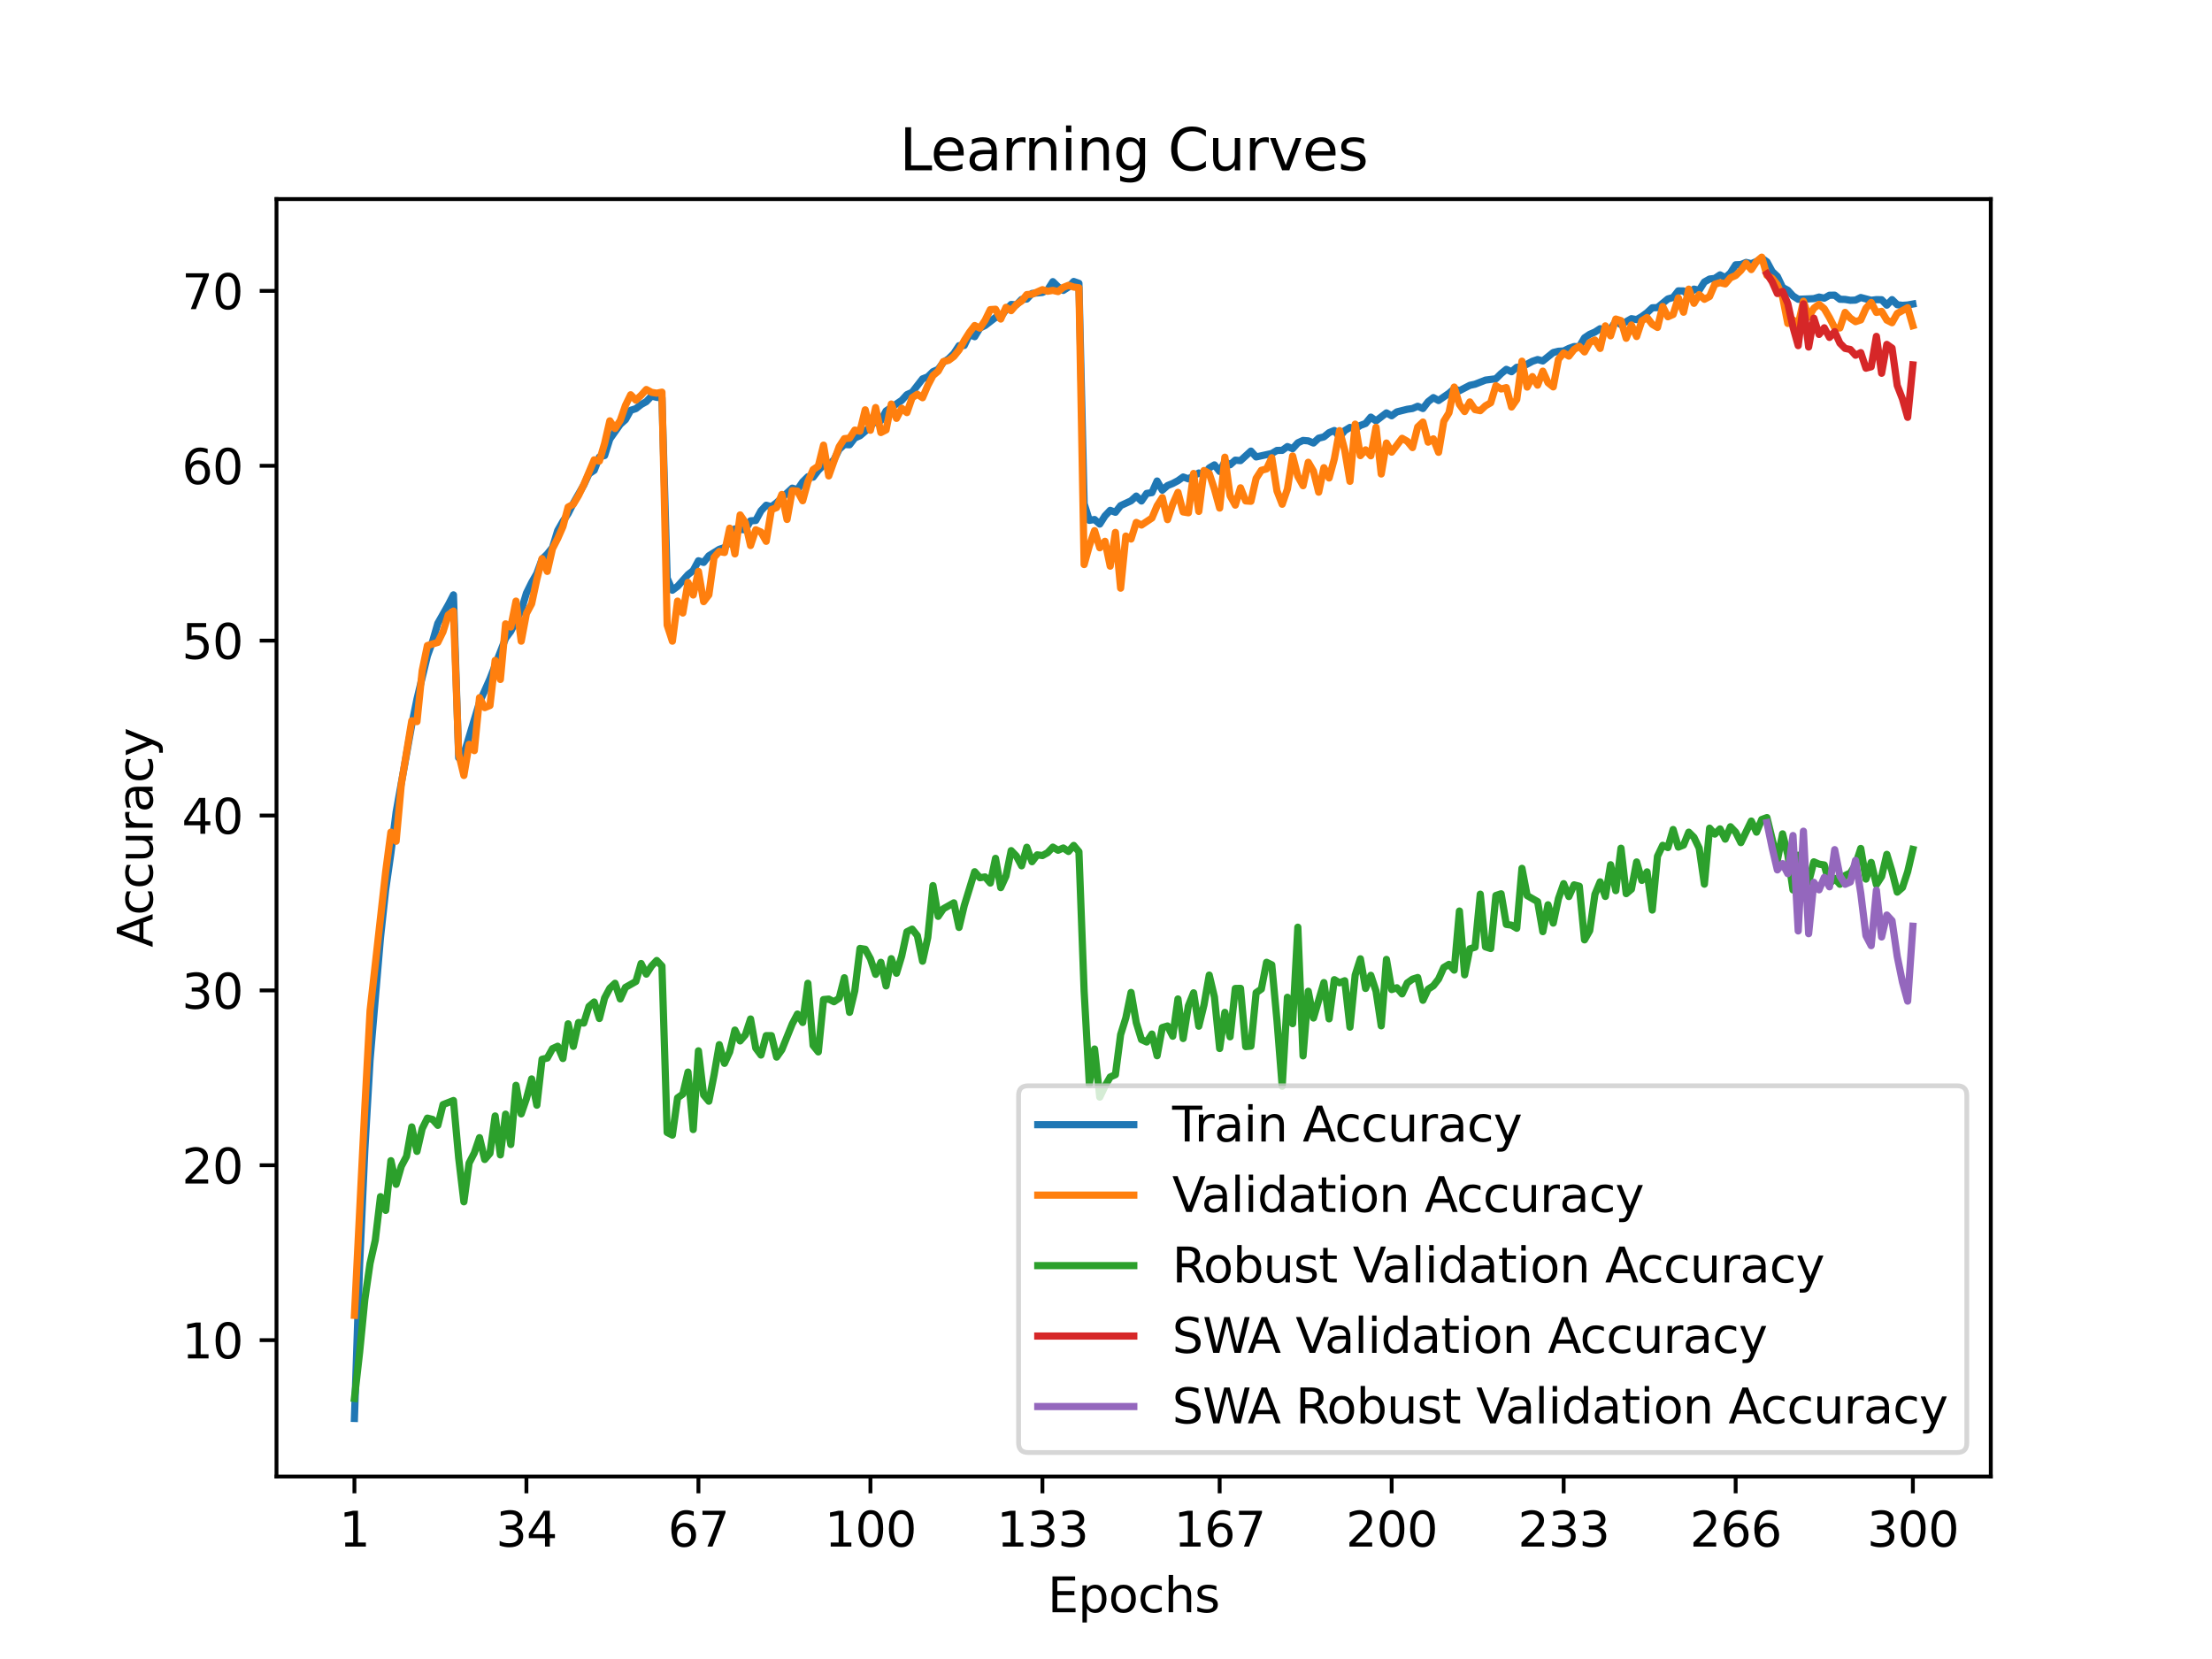 <?xml version="1.0" encoding="utf-8" standalone="no"?>
<!DOCTYPE svg PUBLIC "-//W3C//DTD SVG 1.1//EN"
  "http://www.w3.org/Graphics/SVG/1.1/DTD/svg11.dtd">
<svg xmlns:xlink="http://www.w3.org/1999/xlink" width="460.8pt" height="345.6pt" viewBox="0 0 460.8 345.6" xmlns="http://www.w3.org/2000/svg" version="1.1">
 <defs>
  <style type="text/css">*{stroke-linejoin: round; stroke-linecap: butt}</style>
 </defs>
 <g id="figure_1">
  <g id="patch_1">
   <path d="M 0 345.6 
L 460.8 345.6 
L 460.8 0 
L 0 0 
z
" style="fill: #ffffff"/>
  </g>
  <g id="axes_1">
   <g id="patch_2">
    <path d="M 57.6 307.584 
L 414.72 307.584 
L 414.72 41.472 
L 57.6 41.472 
z
" style="fill: #ffffff"/>
   </g>
   <g id="matplotlib.axis_1">
    <g id="xtick_1">
     <g id="line2d_1">
      <defs>
       <path id="md44149793a" d="M 0 0 
L 0 3.5 
" style="stroke: #000000; stroke-width: 0.8"/>
      </defs>
      <g>
       <use xlink:href="#md44149793a" x="73.833" y="307.584" style="stroke: #000000; stroke-width: 0.8"/>
      </g>
     </g>
     <g id="text_1">
      <!-- 1 -->
      <g transform="translate(70.651 322.182) scale(0.1 -0.1)">
       <defs>
        <path id="DejaVuSans-31" d="M 794 531 
L 1825 531 
L 1825 4091 
L 703 3866 
L 703 4441 
L 1819 4666 
L 2450 4666 
L 2450 531 
L 3481 531 
L 3481 0 
L 794 0 
L 794 531 
z
" transform="scale(0.016)"/>
       </defs>
       <use xlink:href="#DejaVuSans-31"/>
      </g>
     </g>
    </g>
    <g id="xtick_2">
     <g id="line2d_2">
      <g>
       <use xlink:href="#md44149793a" x="109.664" y="307.584" style="stroke: #000000; stroke-width: 0.8"/>
      </g>
     </g>
     <g id="text_2">
      <!-- 34 -->
      <g transform="translate(103.302 322.182) scale(0.1 -0.1)">
       <defs>
        <path id="DejaVuSans-33" d="M 2597 2516 
Q 3050 2419 3304 2112 
Q 3559 1806 3559 1356 
Q 3559 666 3084 287 
Q 2609 -91 1734 -91 
Q 1441 -91 1130 -33 
Q 819 25 488 141 
L 488 750 
Q 750 597 1062 519 
Q 1375 441 1716 441 
Q 2309 441 2620 675 
Q 2931 909 2931 1356 
Q 2931 1769 2642 2001 
Q 2353 2234 1838 2234 
L 1294 2234 
L 1294 2753 
L 1863 2753 
Q 2328 2753 2575 2939 
Q 2822 3125 2822 3475 
Q 2822 3834 2567 4026 
Q 2313 4219 1838 4219 
Q 1578 4219 1281 4162 
Q 984 4106 628 3988 
L 628 4550 
Q 988 4650 1302 4700 
Q 1616 4750 1894 4750 
Q 2613 4750 3031 4423 
Q 3450 4097 3450 3541 
Q 3450 3153 3228 2886 
Q 3006 2619 2597 2516 
z
" transform="scale(0.016)"/>
        <path id="DejaVuSans-34" d="M 2419 4116 
L 825 1625 
L 2419 1625 
L 2419 4116 
z
M 2253 4666 
L 3047 4666 
L 3047 1625 
L 3713 1625 
L 3713 1100 
L 3047 1100 
L 3047 0 
L 2419 0 
L 2419 1100 
L 313 1100 
L 313 1709 
L 2253 4666 
z
" transform="scale(0.016)"/>
       </defs>
       <use xlink:href="#DejaVuSans-33"/>
       <use xlink:href="#DejaVuSans-34" x="63.623"/>
      </g>
     </g>
    </g>
    <g id="xtick_3">
     <g id="line2d_3">
      <g>
       <use xlink:href="#md44149793a" x="145.496" y="307.584" style="stroke: #000000; stroke-width: 0.8"/>
      </g>
     </g>
     <g id="text_3">
      <!-- 67 -->
      <g transform="translate(139.133 322.182) scale(0.1 -0.1)">
       <defs>
        <path id="DejaVuSans-36" d="M 2113 2584 
Q 1688 2584 1439 2293 
Q 1191 2003 1191 1497 
Q 1191 994 1439 701 
Q 1688 409 2113 409 
Q 2538 409 2786 701 
Q 3034 994 3034 1497 
Q 3034 2003 2786 2293 
Q 2538 2584 2113 2584 
z
M 3366 4563 
L 3366 3988 
Q 3128 4100 2886 4159 
Q 2644 4219 2406 4219 
Q 1781 4219 1451 3797 
Q 1122 3375 1075 2522 
Q 1259 2794 1537 2939 
Q 1816 3084 2150 3084 
Q 2853 3084 3261 2657 
Q 3669 2231 3669 1497 
Q 3669 778 3244 343 
Q 2819 -91 2113 -91 
Q 1303 -91 875 529 
Q 447 1150 447 2328 
Q 447 3434 972 4092 
Q 1497 4750 2381 4750 
Q 2619 4750 2861 4703 
Q 3103 4656 3366 4563 
z
" transform="scale(0.016)"/>
        <path id="DejaVuSans-37" d="M 525 4666 
L 3525 4666 
L 3525 4397 
L 1831 0 
L 1172 0 
L 2766 4134 
L 525 4134 
L 525 4666 
z
" transform="scale(0.016)"/>
       </defs>
       <use xlink:href="#DejaVuSans-36"/>
       <use xlink:href="#DejaVuSans-37" x="63.623"/>
      </g>
     </g>
    </g>
    <g id="xtick_4">
     <g id="line2d_4">
      <g>
       <use xlink:href="#md44149793a" x="181.327" y="307.584" style="stroke: #000000; stroke-width: 0.8"/>
      </g>
     </g>
     <g id="text_4">
      <!-- 100 -->
      <g transform="translate(171.783 322.182) scale(0.1 -0.1)">
       <defs>
        <path id="DejaVuSans-30" d="M 2034 4250 
Q 1547 4250 1301 3770 
Q 1056 3291 1056 2328 
Q 1056 1369 1301 889 
Q 1547 409 2034 409 
Q 2525 409 2770 889 
Q 3016 1369 3016 2328 
Q 3016 3291 2770 3770 
Q 2525 4250 2034 4250 
z
M 2034 4750 
Q 2819 4750 3233 4129 
Q 3647 3509 3647 2328 
Q 3647 1150 3233 529 
Q 2819 -91 2034 -91 
Q 1250 -91 836 529 
Q 422 1150 422 2328 
Q 422 3509 836 4129 
Q 1250 4750 2034 4750 
z
" transform="scale(0.016)"/>
       </defs>
       <use xlink:href="#DejaVuSans-31"/>
       <use xlink:href="#DejaVuSans-30" x="63.623"/>
       <use xlink:href="#DejaVuSans-30" x="127.246"/>
      </g>
     </g>
    </g>
    <g id="xtick_5">
     <g id="line2d_5">
      <g>
       <use xlink:href="#md44149793a" x="217.158" y="307.584" style="stroke: #000000; stroke-width: 0.8"/>
      </g>
     </g>
     <g id="text_5">
      <!-- 133 -->
      <g transform="translate(207.615 322.182) scale(0.1 -0.1)">
       <use xlink:href="#DejaVuSans-31"/>
       <use xlink:href="#DejaVuSans-33" x="63.623"/>
       <use xlink:href="#DejaVuSans-33" x="127.246"/>
      </g>
     </g>
    </g>
    <g id="xtick_6">
     <g id="line2d_6">
      <g>
       <use xlink:href="#md44149793a" x="254.076" y="307.584" style="stroke: #000000; stroke-width: 0.8"/>
      </g>
     </g>
     <g id="text_6">
      <!-- 167 -->
      <g transform="translate(244.532 322.182) scale(0.1 -0.1)">
       <use xlink:href="#DejaVuSans-31"/>
       <use xlink:href="#DejaVuSans-36" x="63.623"/>
       <use xlink:href="#DejaVuSans-37" x="127.246"/>
      </g>
     </g>
    </g>
    <g id="xtick_7">
     <g id="line2d_7">
      <g>
       <use xlink:href="#md44149793a" x="289.907" y="307.584" style="stroke: #000000; stroke-width: 0.8"/>
      </g>
     </g>
     <g id="text_7">
      <!-- 200 -->
      <g transform="translate(280.363 322.182) scale(0.1 -0.1)">
       <defs>
        <path id="DejaVuSans-32" d="M 1228 531 
L 3431 531 
L 3431 0 
L 469 0 
L 469 531 
Q 828 903 1448 1529 
Q 2069 2156 2228 2338 
Q 2531 2678 2651 2914 
Q 2772 3150 2772 3378 
Q 2772 3750 2511 3984 
Q 2250 4219 1831 4219 
Q 1534 4219 1204 4116 
Q 875 4013 500 3803 
L 500 4441 
Q 881 4594 1212 4672 
Q 1544 4750 1819 4750 
Q 2544 4750 2975 4387 
Q 3406 4025 3406 3419 
Q 3406 3131 3298 2873 
Q 3191 2616 2906 2266 
Q 2828 2175 2409 1742 
Q 1991 1309 1228 531 
z
" transform="scale(0.016)"/>
       </defs>
       <use xlink:href="#DejaVuSans-32"/>
       <use xlink:href="#DejaVuSans-30" x="63.623"/>
       <use xlink:href="#DejaVuSans-30" x="127.246"/>
      </g>
     </g>
    </g>
    <g id="xtick_8">
     <g id="line2d_8">
      <g>
       <use xlink:href="#md44149793a" x="325.739" y="307.584" style="stroke: #000000; stroke-width: 0.8"/>
      </g>
     </g>
     <g id="text_8">
      <!-- 233 -->
      <g transform="translate(316.195 322.182) scale(0.1 -0.1)">
       <use xlink:href="#DejaVuSans-32"/>
       <use xlink:href="#DejaVuSans-33" x="63.623"/>
       <use xlink:href="#DejaVuSans-33" x="127.246"/>
      </g>
     </g>
    </g>
    <g id="xtick_9">
     <g id="line2d_9">
      <g>
       <use xlink:href="#md44149793a" x="361.57" y="307.584" style="stroke: #000000; stroke-width: 0.8"/>
      </g>
     </g>
     <g id="text_9">
      <!-- 266 -->
      <g transform="translate(352.026 322.182) scale(0.1 -0.1)">
       <use xlink:href="#DejaVuSans-32"/>
       <use xlink:href="#DejaVuSans-36" x="63.623"/>
       <use xlink:href="#DejaVuSans-36" x="127.246"/>
      </g>
     </g>
    </g>
    <g id="xtick_10">
     <g id="line2d_10">
      <g>
       <use xlink:href="#md44149793a" x="398.487" y="307.584" style="stroke: #000000; stroke-width: 0.8"/>
      </g>
     </g>
     <g id="text_10">
      <!-- 300 -->
      <g transform="translate(388.944 322.182) scale(0.1 -0.1)">
       <use xlink:href="#DejaVuSans-33"/>
       <use xlink:href="#DejaVuSans-30" x="63.623"/>
       <use xlink:href="#DejaVuSans-30" x="127.246"/>
      </g>
     </g>
    </g>
    <g id="text_11">
     <!-- Epochs -->
     <g transform="translate(218.244 335.861) scale(0.1 -0.1)">
      <defs>
       <path id="DejaVuSans-45" d="M 628 4666 
L 3578 4666 
L 3578 4134 
L 1259 4134 
L 1259 2753 
L 3481 2753 
L 3481 2222 
L 1259 2222 
L 1259 531 
L 3634 531 
L 3634 0 
L 628 0 
L 628 4666 
z
" transform="scale(0.016)"/>
       <path id="DejaVuSans-70" d="M 1159 525 
L 1159 -1331 
L 581 -1331 
L 581 3500 
L 1159 3500 
L 1159 2969 
Q 1341 3281 1617 3432 
Q 1894 3584 2278 3584 
Q 2916 3584 3314 3078 
Q 3713 2572 3713 1747 
Q 3713 922 3314 415 
Q 2916 -91 2278 -91 
Q 1894 -91 1617 61 
Q 1341 213 1159 525 
z
M 3116 1747 
Q 3116 2381 2855 2742 
Q 2594 3103 2138 3103 
Q 1681 3103 1420 2742 
Q 1159 2381 1159 1747 
Q 1159 1113 1420 752 
Q 1681 391 2138 391 
Q 2594 391 2855 752 
Q 3116 1113 3116 1747 
z
" transform="scale(0.016)"/>
       <path id="DejaVuSans-6f" d="M 1959 3097 
Q 1497 3097 1228 2736 
Q 959 2375 959 1747 
Q 959 1119 1226 758 
Q 1494 397 1959 397 
Q 2419 397 2687 759 
Q 2956 1122 2956 1747 
Q 2956 2369 2687 2733 
Q 2419 3097 1959 3097 
z
M 1959 3584 
Q 2709 3584 3137 3096 
Q 3566 2609 3566 1747 
Q 3566 888 3137 398 
Q 2709 -91 1959 -91 
Q 1206 -91 779 398 
Q 353 888 353 1747 
Q 353 2609 779 3096 
Q 1206 3584 1959 3584 
z
" transform="scale(0.016)"/>
       <path id="DejaVuSans-63" d="M 3122 3366 
L 3122 2828 
Q 2878 2963 2633 3030 
Q 2388 3097 2138 3097 
Q 1578 3097 1268 2742 
Q 959 2388 959 1747 
Q 959 1106 1268 751 
Q 1578 397 2138 397 
Q 2388 397 2633 464 
Q 2878 531 3122 666 
L 3122 134 
Q 2881 22 2623 -34 
Q 2366 -91 2075 -91 
Q 1284 -91 818 406 
Q 353 903 353 1747 
Q 353 2603 823 3093 
Q 1294 3584 2113 3584 
Q 2378 3584 2631 3529 
Q 2884 3475 3122 3366 
z
" transform="scale(0.016)"/>
       <path id="DejaVuSans-68" d="M 3513 2113 
L 3513 0 
L 2938 0 
L 2938 2094 
Q 2938 2591 2744 2837 
Q 2550 3084 2163 3084 
Q 1697 3084 1428 2787 
Q 1159 2491 1159 1978 
L 1159 0 
L 581 0 
L 581 4863 
L 1159 4863 
L 1159 2956 
Q 1366 3272 1645 3428 
Q 1925 3584 2291 3584 
Q 2894 3584 3203 3211 
Q 3513 2838 3513 2113 
z
" transform="scale(0.016)"/>
       <path id="DejaVuSans-73" d="M 2834 3397 
L 2834 2853 
Q 2591 2978 2328 3040 
Q 2066 3103 1784 3103 
Q 1356 3103 1142 2972 
Q 928 2841 928 2578 
Q 928 2378 1081 2264 
Q 1234 2150 1697 2047 
L 1894 2003 
Q 2506 1872 2764 1633 
Q 3022 1394 3022 966 
Q 3022 478 2636 193 
Q 2250 -91 1575 -91 
Q 1294 -91 989 -36 
Q 684 19 347 128 
L 347 722 
Q 666 556 975 473 
Q 1284 391 1588 391 
Q 1994 391 2212 530 
Q 2431 669 2431 922 
Q 2431 1156 2273 1281 
Q 2116 1406 1581 1522 
L 1381 1569 
Q 847 1681 609 1914 
Q 372 2147 372 2553 
Q 372 3047 722 3315 
Q 1072 3584 1716 3584 
Q 2034 3584 2315 3537 
Q 2597 3491 2834 3397 
z
" transform="scale(0.016)"/>
      </defs>
      <use xlink:href="#DejaVuSans-45"/>
      <use xlink:href="#DejaVuSans-70" x="63.184"/>
      <use xlink:href="#DejaVuSans-6f" x="126.66"/>
      <use xlink:href="#DejaVuSans-63" x="187.842"/>
      <use xlink:href="#DejaVuSans-68" x="242.822"/>
      <use xlink:href="#DejaVuSans-73" x="306.201"/>
     </g>
    </g>
   </g>
   <g id="matplotlib.axis_2">
    <g id="ytick_1">
     <g id="line2d_11">
      <defs>
       <path id="mb3e4a85a14" d="M 0 0 
L -3.5 0 
" style="stroke: #000000; stroke-width: 0.8"/>
      </defs>
      <g>
       <use xlink:href="#mb3e4a85a14" x="57.6" y="279.177" style="stroke: #000000; stroke-width: 0.8"/>
      </g>
     </g>
     <g id="text_12">
      <!-- 10 -->
      <g transform="translate(37.875 282.976) scale(0.1 -0.1)">
       <use xlink:href="#DejaVuSans-31"/>
       <use xlink:href="#DejaVuSans-30" x="63.623"/>
      </g>
     </g>
    </g>
    <g id="ytick_2">
     <g id="line2d_12">
      <g>
       <use xlink:href="#mb3e4a85a14" x="57.6" y="242.747" style="stroke: #000000; stroke-width: 0.8"/>
      </g>
     </g>
     <g id="text_13">
      <!-- 20 -->
      <g transform="translate(37.875 246.547) scale(0.1 -0.1)">
       <use xlink:href="#DejaVuSans-32"/>
       <use xlink:href="#DejaVuSans-30" x="63.623"/>
      </g>
     </g>
    </g>
    <g id="ytick_3">
     <g id="line2d_13">
      <g>
       <use xlink:href="#mb3e4a85a14" x="57.6" y="206.318" style="stroke: #000000; stroke-width: 0.8"/>
      </g>
     </g>
     <g id="text_14">
      <!-- 30 -->
      <g transform="translate(37.875 210.117) scale(0.1 -0.1)">
       <use xlink:href="#DejaVuSans-33"/>
       <use xlink:href="#DejaVuSans-30" x="63.623"/>
      </g>
     </g>
    </g>
    <g id="ytick_4">
     <g id="line2d_14">
      <g>
       <use xlink:href="#mb3e4a85a14" x="57.6" y="169.888" style="stroke: #000000; stroke-width: 0.8"/>
      </g>
     </g>
     <g id="text_15">
      <!-- 40 -->
      <g transform="translate(37.875 173.687) scale(0.1 -0.1)">
       <use xlink:href="#DejaVuSans-34"/>
       <use xlink:href="#DejaVuSans-30" x="63.623"/>
      </g>
     </g>
    </g>
    <g id="ytick_5">
     <g id="line2d_15">
      <g>
       <use xlink:href="#mb3e4a85a14" x="57.6" y="133.458" style="stroke: #000000; stroke-width: 0.8"/>
      </g>
     </g>
     <g id="text_16">
      <!-- 50 -->
      <g transform="translate(37.875 137.258) scale(0.1 -0.1)">
       <defs>
        <path id="DejaVuSans-35" d="M 691 4666 
L 3169 4666 
L 3169 4134 
L 1269 4134 
L 1269 2991 
Q 1406 3038 1543 3061 
Q 1681 3084 1819 3084 
Q 2600 3084 3056 2656 
Q 3513 2228 3513 1497 
Q 3513 744 3044 326 
Q 2575 -91 1722 -91 
Q 1428 -91 1123 -41 
Q 819 9 494 109 
L 494 744 
Q 775 591 1075 516 
Q 1375 441 1709 441 
Q 2250 441 2565 725 
Q 2881 1009 2881 1497 
Q 2881 1984 2565 2268 
Q 2250 2553 1709 2553 
Q 1456 2553 1204 2497 
Q 953 2441 691 2322 
L 691 4666 
z
" transform="scale(0.016)"/>
       </defs>
       <use xlink:href="#DejaVuSans-35"/>
       <use xlink:href="#DejaVuSans-30" x="63.623"/>
      </g>
     </g>
    </g>
    <g id="ytick_6">
     <g id="line2d_16">
      <g>
       <use xlink:href="#mb3e4a85a14" x="57.6" y="97.029" style="stroke: #000000; stroke-width: 0.8"/>
      </g>
     </g>
     <g id="text_17">
      <!-- 60 -->
      <g transform="translate(37.875 100.828) scale(0.1 -0.1)">
       <use xlink:href="#DejaVuSans-36"/>
       <use xlink:href="#DejaVuSans-30" x="63.623"/>
      </g>
     </g>
    </g>
    <g id="ytick_7">
     <g id="line2d_17">
      <g>
       <use xlink:href="#mb3e4a85a14" x="57.6" y="60.599" style="stroke: #000000; stroke-width: 0.8"/>
      </g>
     </g>
     <g id="text_18">
      <!-- 70 -->
      <g transform="translate(37.875 64.398) scale(0.1 -0.1)">
       <use xlink:href="#DejaVuSans-37"/>
       <use xlink:href="#DejaVuSans-30" x="63.623"/>
      </g>
     </g>
    </g>
    <g id="text_19">
     <!-- Accuracy -->
     <g transform="translate(31.795 197.356) rotate(-90) scale(0.1 -0.1)">
      <defs>
       <path id="DejaVuSans-41" d="M 2188 4044 
L 1331 1722 
L 3047 1722 
L 2188 4044 
z
M 1831 4666 
L 2547 4666 
L 4325 0 
L 3669 0 
L 3244 1197 
L 1141 1197 
L 716 0 
L 50 0 
L 1831 4666 
z
" transform="scale(0.016)"/>
       <path id="DejaVuSans-75" d="M 544 1381 
L 544 3500 
L 1119 3500 
L 1119 1403 
Q 1119 906 1312 657 
Q 1506 409 1894 409 
Q 2359 409 2629 706 
Q 2900 1003 2900 1516 
L 2900 3500 
L 3475 3500 
L 3475 0 
L 2900 0 
L 2900 538 
Q 2691 219 2414 64 
Q 2138 -91 1772 -91 
Q 1169 -91 856 284 
Q 544 659 544 1381 
z
M 1991 3584 
L 1991 3584 
z
" transform="scale(0.016)"/>
       <path id="DejaVuSans-72" d="M 2631 2963 
Q 2534 3019 2420 3045 
Q 2306 3072 2169 3072 
Q 1681 3072 1420 2755 
Q 1159 2438 1159 1844 
L 1159 0 
L 581 0 
L 581 3500 
L 1159 3500 
L 1159 2956 
Q 1341 3275 1631 3429 
Q 1922 3584 2338 3584 
Q 2397 3584 2469 3576 
Q 2541 3569 2628 3553 
L 2631 2963 
z
" transform="scale(0.016)"/>
       <path id="DejaVuSans-61" d="M 2194 1759 
Q 1497 1759 1228 1600 
Q 959 1441 959 1056 
Q 959 750 1161 570 
Q 1363 391 1709 391 
Q 2188 391 2477 730 
Q 2766 1069 2766 1631 
L 2766 1759 
L 2194 1759 
z
M 3341 1997 
L 3341 0 
L 2766 0 
L 2766 531 
Q 2569 213 2275 61 
Q 1981 -91 1556 -91 
Q 1019 -91 701 211 
Q 384 513 384 1019 
Q 384 1609 779 1909 
Q 1175 2209 1959 2209 
L 2766 2209 
L 2766 2266 
Q 2766 2663 2505 2880 
Q 2244 3097 1772 3097 
Q 1472 3097 1187 3025 
Q 903 2953 641 2809 
L 641 3341 
Q 956 3463 1253 3523 
Q 1550 3584 1831 3584 
Q 2591 3584 2966 3190 
Q 3341 2797 3341 1997 
z
" transform="scale(0.016)"/>
       <path id="DejaVuSans-79" d="M 2059 -325 
Q 1816 -950 1584 -1140 
Q 1353 -1331 966 -1331 
L 506 -1331 
L 506 -850 
L 844 -850 
Q 1081 -850 1212 -737 
Q 1344 -625 1503 -206 
L 1606 56 
L 191 3500 
L 800 3500 
L 1894 763 
L 2988 3500 
L 3597 3500 
L 2059 -325 
z
" transform="scale(0.016)"/>
      </defs>
      <use xlink:href="#DejaVuSans-41"/>
      <use xlink:href="#DejaVuSans-63" x="66.658"/>
      <use xlink:href="#DejaVuSans-63" x="121.639"/>
      <use xlink:href="#DejaVuSans-75" x="176.619"/>
      <use xlink:href="#DejaVuSans-72" x="239.998"/>
      <use xlink:href="#DejaVuSans-61" x="281.111"/>
      <use xlink:href="#DejaVuSans-63" x="342.391"/>
      <use xlink:href="#DejaVuSans-79" x="397.371"/>
     </g>
    </g>
   </g>
   <g id="line2d_18">
    <path d="M 73.833 295.488 
L 74.919 263.343 
L 76.004 239.5 
L 77.09 220.814 
L 79.262 195.321 
L 80.348 185.28 
L 81.433 177.702 
L 82.519 169.18 
L 85.777 150.992 
L 86.862 145.636 
L 89.034 136.641 
L 90.12 133.609 
L 91.206 129.853 
L 93.377 126.017 
L 94.463 123.925 
L 95.549 157.863 
L 96.635 157.117 
L 99.892 146.314 
L 102.064 141.414 
L 105.321 132.968 
L 106.407 131.504 
L 108.578 127.164 
L 109.664 123.565 
L 110.75 121.364 
L 111.836 119.462 
L 112.922 116.489 
L 114.007 115.422 
L 115.093 114.063 
L 116.179 110.525 
L 117.265 108.62 
L 118.351 106.991 
L 119.436 104.845 
L 121.608 101.041 
L 122.694 98.702 
L 123.78 97.981 
L 124.865 95.197 
L 125.951 94.899 
L 127.037 91.467 
L 129.209 88.384 
L 130.294 87.423 
L 131.38 85.473 
L 132.466 85.127 
L 133.552 84.275 
L 134.638 83.67 
L 135.723 82.511 
L 136.809 82.774 
L 137.895 82.89 
L 138.981 120.442 
L 140.067 122.953 
L 141.152 122.147 
L 143.324 119.71 
L 144.41 118.85 
L 145.496 116.821 
L 146.581 117.16 
L 147.667 115.782 
L 149.839 114.434 
L 150.925 114.077 
L 152.01 112.871 
L 153.096 110.186 
L 155.268 110.372 
L 156.354 108.499 
L 157.439 108.423 
L 158.525 106.415 
L 159.611 105.25 
L 160.697 105.552 
L 161.783 104.729 
L 165.04 101.694 
L 166.126 102.003 
L 167.212 100.389 
L 168.297 99.311 
L 169.383 99.402 
L 170.469 97.977 
L 171.555 96.884 
L 172.641 96.822 
L 173.726 95.795 
L 174.812 93.602 
L 175.898 92.603 
L 176.984 92.651 
L 178.07 91.237 
L 179.155 90.767 
L 181.327 88.909 
L 182.413 87.59 
L 183.499 87.601 
L 184.584 85.612 
L 187.842 83.408 
L 188.928 82.212 
L 190.013 81.724 
L 192.185 78.926 
L 193.271 78.504 
L 194.357 77.429 
L 195.442 76.948 
L 196.528 75.465 
L 197.614 74.744 
L 198.7 73.661 
L 199.786 72.011 
L 200.871 71.964 
L 201.957 69.687 
L 203.043 70.138 
L 204.129 68.342 
L 205.215 67.807 
L 207.386 66.127 
L 208.472 66.051 
L 209.558 64.528 
L 210.644 63.424 
L 211.729 63.507 
L 212.815 62.385 
L 213.901 62.294 
L 214.987 61.128 
L 217.158 60.924 
L 218.244 60.385 
L 219.33 58.676 
L 220.416 59.744 
L 221.502 60.494 
L 222.587 59.802 
L 223.673 58.64 
L 224.759 59.022 
L 225.845 104.929 
L 226.931 108.401 
L 228.016 108.222 
L 229.102 109.173 
L 230.188 107.465 
L 231.274 106.317 
L 232.36 106.718 
L 233.445 105.337 
L 235.617 104.328 
L 236.703 103.344 
L 237.789 104.368 
L 238.875 102.787 
L 239.96 102.626 
L 241.046 100.203 
L 242.132 102.113 
L 243.218 101.151 
L 244.304 100.714 
L 245.389 100.138 
L 246.475 99.369 
L 247.561 99.752 
L 249.733 98.535 
L 250.818 98.957 
L 251.904 97.478 
L 252.99 96.844 
L 254.076 98.207 
L 255.162 96.156 
L 256.247 96.826 
L 257.333 95.861 
L 258.419 95.955 
L 260.591 93.973 
L 261.676 95.19 
L 264.934 94.472 
L 266.02 93.828 
L 267.105 93.82 
L 268.191 93.03 
L 269.277 93.47 
L 270.363 92.25 
L 271.449 91.751 
L 272.534 91.838 
L 273.62 92.29 
L 274.706 91.281 
L 275.792 91.011 
L 276.878 90.126 
L 277.963 89.681 
L 279.049 91.026 
L 280.135 89.707 
L 281.221 89.04 
L 282.307 89.335 
L 283.392 88.625 
L 284.478 88.217 
L 285.564 86.891 
L 286.65 87.681 
L 288.821 86.016 
L 289.907 86.614 
L 290.993 85.801 
L 293.165 85.258 
L 294.25 85.098 
L 295.336 84.632 
L 296.422 85.102 
L 297.508 83.681 
L 298.594 82.832 
L 299.679 83.437 
L 301.851 81.928 
L 302.937 80.988 
L 304.023 81.396 
L 306.194 80.271 
L 307.28 80.037 
L 309.452 79.181 
L 311.623 78.901 
L 312.709 77.826 
L 313.795 76.941 
L 314.881 77.436 
L 315.966 76.518 
L 317.052 76.43 
L 319.224 75.265 
L 320.31 74.9 
L 321.395 75.192 
L 323.567 73.436 
L 324.653 73.173 
L 325.739 73.115 
L 326.824 72.583 
L 327.91 72.193 
L 328.996 72.23 
L 330.082 70.375 
L 331.168 69.643 
L 332.253 69.173 
L 333.339 68.477 
L 334.425 69.071 
L 335.511 68.564 
L 336.597 66.896 
L 337.682 67.643 
L 339.854 66.386 
L 340.94 66.582 
L 342.026 65.938 
L 343.111 65.14 
L 344.197 64.12 
L 345.283 64.076 
L 347.455 62.272 
L 348.54 61.977 
L 349.626 60.593 
L 350.712 60.611 
L 351.798 61.573 
L 352.884 60.228 
L 353.969 60.465 
L 355.055 58.742 
L 356.141 58.126 
L 357.227 57.995 
L 358.313 57.263 
L 359.398 57.842 
L 360.484 56.866 
L 361.57 55.164 
L 362.656 55.117 
L 363.742 54.672 
L 364.827 54.927 
L 365.913 54.472 
L 366.999 53.772 
L 368.085 54.548 
L 369.171 56.552 
L 370.256 57.583 
L 371.342 59.875 
L 372.428 60.465 
L 373.514 61.649 
L 374.6 62.345 
L 376.771 62.261 
L 377.857 62.207 
L 378.943 61.882 
L 380.029 62.116 
L 381.114 61.5 
L 382.2 61.493 
L 383.286 62.342 
L 384.372 62.374 
L 385.458 62.557 
L 386.543 62.516 
L 387.629 61.981 
L 389.801 62.553 
L 390.887 62.418 
L 391.972 62.44 
L 393.058 63.566 
L 394.144 62.418 
L 395.23 63.475 
L 396.316 63.609 
L 397.401 63.533 
L 398.487 63.336 
L 398.487 63.336 
" clip-path="url(#pc7108df904)" style="fill: none; stroke: #1f77b4; stroke-width: 1.5; stroke-linecap: square"/>
   </g>
   <g id="line2d_19">
    <path d="M 73.833 274.004 
L 76.004 230.726 
L 77.09 210.58 
L 80.348 181.545 
L 81.433 173.349 
L 82.519 175.243 
L 83.605 163.331 
L 85.777 150.143 
L 86.862 150.325 
L 87.948 139.724 
L 89.034 134.478 
L 91.206 133.823 
L 92.291 131.6 
L 93.377 128.103 
L 94.463 127.302 
L 95.549 157.028 
L 96.635 161.546 
L 97.72 155.061 
L 98.806 156.373 
L 99.892 145.334 
L 100.978 147.411 
L 102.064 146.974 
L 103.149 137.575 
L 104.235 141.546 
L 105.321 129.961 
L 106.407 130.617 
L 107.493 125.225 
L 108.578 133.568 
L 109.664 127.812 
L 110.75 125.772 
L 111.836 120.671 
L 112.922 116.373 
L 114.007 119.032 
L 115.093 114.296 
L 116.179 112.183 
L 117.265 109.706 
L 118.351 105.626 
L 119.436 105.043 
L 120.522 103.222 
L 121.608 100.963 
L 123.78 95.79 
L 124.865 96.045 
L 125.951 92.366 
L 127.037 87.666 
L 128.123 89.269 
L 129.209 87.593 
L 130.294 84.46 
L 131.38 82.238 
L 132.466 83.367 
L 133.552 82.347 
L 134.638 81.145 
L 135.723 81.728 
L 136.809 81.91 
L 137.895 81.692 
L 138.981 130.216 
L 140.067 133.568 
L 141.152 125.225 
L 142.238 127.702 
L 143.324 121.327 
L 144.41 123.95 
L 145.496 119.032 
L 146.581 125.334 
L 147.667 123.914 
L 148.753 116.118 
L 149.839 114.879 
L 150.925 115.098 
L 152.01 110.034 
L 153.096 115.389 
L 154.182 107.265 
L 155.268 108.868 
L 156.354 113.641 
L 157.439 110.362 
L 158.525 110.835 
L 159.611 112.766 
L 160.697 106.172 
L 161.783 105.735 
L 162.868 103.003 
L 163.954 108.213 
L 165.04 102.202 
L 166.126 102.311 
L 167.212 104.315 
L 168.297 100.344 
L 169.383 97.83 
L 170.469 97.101 
L 171.555 92.73 
L 172.641 99.142 
L 174.812 93.058 
L 175.898 91.382 
L 176.984 91.273 
L 178.07 89.597 
L 179.155 89.816 
L 180.241 85.371 
L 181.327 89.633 
L 182.413 84.898 
L 183.499 90.107 
L 184.584 89.561 
L 185.67 84.169 
L 186.756 87.156 
L 187.842 85.043 
L 188.928 85.954 
L 190.013 82.857 
L 191.099 82.129 
L 192.185 82.857 
L 193.271 80.307 
L 194.357 78.231 
L 195.442 77.32 
L 196.528 75.317 
L 197.614 75.062 
L 198.7 74.26 
L 199.786 72.912 
L 200.871 70.945 
L 201.957 69.233 
L 203.043 67.812 
L 204.129 68.358 
L 205.215 66.719 
L 206.3 64.497 
L 207.386 64.424 
L 208.472 66.464 
L 209.558 64.023 
L 210.644 64.715 
L 211.729 63.44 
L 212.815 62.712 
L 213.901 61.364 
L 214.987 61.291 
L 217.158 60.344 
L 218.244 60.672 
L 219.33 60.49 
L 220.416 60.745 
L 221.502 59.87 
L 222.587 59.433 
L 223.673 59.797 
L 224.759 59.943 
L 225.845 117.611 
L 226.931 113.713 
L 228.016 110.544 
L 229.102 114.114 
L 230.188 112.766 
L 231.274 117.939 
L 232.36 110.908 
L 233.445 122.529 
L 234.531 111.673 
L 235.617 112.293 
L 236.703 108.832 
L 237.789 109.378 
L 239.96 107.921 
L 241.046 105.371 
L 242.132 103.659 
L 243.218 108.249 
L 244.304 105.007 
L 245.389 102.566 
L 246.475 106.646 
L 247.561 106.828 
L 248.647 98.632 
L 249.733 106.537 
L 250.818 98.012 
L 251.904 98.632 
L 252.99 101.91 
L 254.076 105.845 
L 255.162 95.244 
L 256.247 103.258 
L 257.333 105.225 
L 258.419 101.619 
L 259.505 104.351 
L 260.591 104.424 
L 261.676 99.652 
L 262.762 97.976 
L 263.848 97.684 
L 264.934 95.353 
L 266.02 102.274 
L 267.105 105.043 
L 268.191 101.874 
L 269.277 94.989 
L 270.363 99.214 
L 271.449 101.182 
L 272.534 96.3 
L 273.62 98.158 
L 274.706 102.529 
L 275.792 97.429 
L 276.878 99.579 
L 277.963 95.608 
L 279.049 89.706 
L 280.135 93.786 
L 281.221 100.271 
L 282.307 88.358 
L 283.392 94.916 
L 284.478 93.714 
L 285.564 94.952 
L 286.65 89.014 
L 287.736 98.741 
L 288.821 92.293 
L 289.907 94.187 
L 292.079 91.309 
L 293.165 91.928 
L 294.25 93.24 
L 295.336 88.941 
L 296.422 87.921 
L 297.508 92.111 
L 298.594 91.418 
L 299.679 94.224 
L 300.765 87.775 
L 301.851 85.99 
L 302.937 80.635 
L 304.023 84.242 
L 305.108 85.735 
L 306.194 83.732 
L 307.28 85.335 
L 308.366 85.553 
L 309.452 84.533 
L 310.537 83.914 
L 311.623 80.344 
L 312.709 81.036 
L 313.795 80.745 
L 314.881 84.788 
L 315.966 83.222 
L 317.052 75.244 
L 318.138 80.635 
L 319.224 78.449 
L 320.31 80.235 
L 321.395 77.32 
L 322.481 79.725 
L 323.567 80.599 
L 324.653 74.843 
L 325.739 73.531 
L 326.824 74.187 
L 327.91 72.803 
L 328.996 72.147 
L 330.082 73.313 
L 331.168 71.346 
L 332.253 70.836 
L 333.339 72.584 
L 334.425 67.885 
L 335.511 69.961 
L 336.597 66.464 
L 337.682 66.792 
L 338.768 70.471 
L 339.854 67.703 
L 340.94 70.107 
L 342.026 66.828 
L 343.111 66.136 
L 344.197 67.557 
L 345.283 68.213 
L 346.369 63.841 
L 347.455 65.991 
L 348.54 65.517 
L 349.626 62.056 
L 350.712 65.043 
L 351.798 60.235 
L 352.884 63.185 
L 353.969 61.364 
L 355.055 62.348 
L 356.141 61.765 
L 357.227 59.215 
L 358.313 58.887 
L 359.398 59.142 
L 360.484 57.867 
L 361.57 57.393 
L 362.656 56.337 
L 363.742 54.843 
L 364.827 56.155 
L 365.913 54.515 
L 366.999 53.568 
L 368.085 57.357 
L 369.171 57.976 
L 370.256 59.324 
L 371.342 61.838 
L 372.428 67.375 
L 373.514 66.646 
L 374.6 67.666 
L 375.685 62.748 
L 376.771 66.063 
L 377.857 64.205 
L 378.943 63.404 
L 380.029 64.315 
L 381.114 66.173 
L 382.2 68.286 
L 383.286 68.322 
L 384.372 65.08 
L 385.458 66.282 
L 386.543 67.011 
L 387.629 66.646 
L 388.715 64.205 
L 389.801 63.003 
L 390.887 65.08 
L 391.972 64.861 
L 393.058 66.683 
L 394.144 67.229 
L 395.23 65.298 
L 397.401 64.096 
L 398.487 67.848 
L 398.487 67.848 
" clip-path="url(#pc7108df904)" style="fill: none; stroke: #ff7f0e; stroke-width: 1.5; stroke-linecap: square"/>
   </g>
   <g id="line2d_20">
    <path d="M 73.833 291.312 
L 74.919 281.689 
L 76.004 270.685 
L 77.09 263.173 
L 78.176 258.374 
L 79.262 249.28 
L 80.348 252.144 
L 81.433 241.793 
L 82.519 246.717 
L 83.605 242.948 
L 84.691 240.888 
L 85.777 234.758 
L 86.862 239.858 
L 87.948 235.135 
L 89.034 232.924 
L 90.12 233.2 
L 91.206 234.431 
L 92.291 230.11 
L 94.463 229.256 
L 95.549 241.215 
L 96.635 250.36 
L 97.72 242.295 
L 98.806 240.185 
L 99.892 236.994 
L 100.978 241.541 
L 102.064 240.26 
L 103.149 232.472 
L 104.235 240.587 
L 105.321 232.095 
L 106.407 238.426 
L 107.493 226.09 
L 108.578 232.045 
L 109.664 228.879 
L 110.75 224.759 
L 111.836 230.236 
L 112.922 220.663 
L 114.007 220.412 
L 115.093 218.452 
L 116.179 217.95 
L 117.265 220.513 
L 118.351 213.277 
L 119.436 217.975 
L 120.522 213.001 
L 121.608 213.126 
L 122.694 209.659 
L 123.78 208.73 
L 124.865 212.172 
L 125.951 207.9 
L 127.037 205.865 
L 128.123 204.835 
L 129.209 208.101 
L 130.294 205.69 
L 132.466 204.458 
L 133.552 200.715 
L 134.638 202.926 
L 135.723 201.243 
L 136.809 200.087 
L 137.895 201.243 
L 138.981 235.914 
L 140.067 236.466 
L 141.152 228.703 
L 142.238 227.924 
L 143.324 223.327 
L 144.41 235.311 
L 145.496 218.905 
L 146.581 228.1 
L 147.667 229.407 
L 148.753 223.93 
L 149.839 217.623 
L 150.925 221.518 
L 152.01 219.131 
L 153.096 214.583 
L 154.182 216.845 
L 155.268 215.588 
L 156.354 212.272 
L 157.439 218.327 
L 158.525 219.784 
L 159.611 215.739 
L 160.697 215.739 
L 161.783 220.211 
L 162.868 218.679 
L 165.04 213.302 
L 166.126 211.242 
L 167.212 213.001 
L 168.297 204.835 
L 169.383 217.774 
L 170.469 219.131 
L 171.555 208.227 
L 172.641 208.127 
L 173.726 208.679 
L 174.812 207.951 
L 175.898 203.68 
L 176.984 210.89 
L 178.07 206.393 
L 179.155 197.575 
L 180.241 197.75 
L 181.327 199.735 
L 182.413 202.976 
L 183.499 200.464 
L 184.584 205.388 
L 185.67 199.71 
L 186.756 202.75 
L 187.842 199.157 
L 188.928 194.107 
L 190.013 193.555 
L 191.099 194.911 
L 192.185 200.238 
L 193.271 195.313 
L 194.357 184.485 
L 195.442 190.892 
L 196.528 189.309 
L 198.7 188.078 
L 199.786 193.203 
L 200.871 188.656 
L 203.043 181.596 
L 204.129 182.852 
L 205.215 182.676 
L 206.3 183.957 
L 207.386 178.807 
L 208.472 184.912 
L 209.558 182.525 
L 210.644 177.199 
L 211.729 178.33 
L 212.815 180.365 
L 213.901 176.496 
L 214.987 179.51 
L 216.073 178.078 
L 217.158 178.229 
L 218.244 177.626 
L 219.33 176.47 
L 220.416 177.124 
L 221.502 176.646 
L 222.587 177.375 
L 223.673 176.119 
L 224.759 177.425 
L 225.845 206.519 
L 226.931 225.914 
L 228.016 218.528 
L 229.102 228.552 
L 230.188 226.266 
L 231.274 224.357 
L 232.36 223.879 
L 233.445 215.538 
L 234.531 212.046 
L 235.617 206.745 
L 236.703 213.026 
L 237.789 216.568 
L 238.875 217.071 
L 239.96 215.413 
L 241.046 219.935 
L 242.132 214.056 
L 243.218 213.729 
L 244.304 215.865 
L 245.389 208.101 
L 246.475 216.342 
L 247.561 209.534 
L 248.647 206.82 
L 249.733 213.779 
L 250.818 209.333 
L 251.904 203.127 
L 252.99 207.699 
L 254.076 218.427 
L 255.162 210.89 
L 256.247 215.99 
L 257.333 205.916 
L 258.419 205.891 
L 259.505 218.025 
L 260.591 217.925 
L 261.676 206.795 
L 262.762 206.041 
L 263.848 200.464 
L 264.934 200.991 
L 266.02 212.624 
L 267.105 226.291 
L 268.191 207.75 
L 269.277 213.252 
L 270.363 193.153 
L 271.449 219.96 
L 272.534 206.494 
L 273.62 212.071 
L 275.792 204.685 
L 276.878 212.247 
L 277.963 204.082 
L 279.049 204.735 
L 280.135 204.308 
L 281.221 213.98 
L 282.307 203.127 
L 283.392 199.735 
L 284.478 205.916 
L 285.564 203.177 
L 286.65 206.468 
L 287.736 213.704 
L 288.821 199.861 
L 289.907 206.142 
L 290.993 205.765 
L 292.079 207.046 
L 293.165 204.76 
L 294.25 203.981 
L 295.336 203.629 
L 296.422 208.378 
L 297.508 206.066 
L 298.594 205.363 
L 299.679 203.956 
L 300.765 201.544 
L 301.851 200.891 
L 302.937 202.097 
L 304.023 189.786 
L 305.108 203.077 
L 306.194 197.65 
L 307.28 197.323 
L 308.366 186.269 
L 309.452 197.248 
L 310.537 197.6 
L 311.623 186.545 
L 312.709 186.193 
L 313.795 192.575 
L 314.881 192.726 
L 315.966 193.379 
L 317.052 180.892 
L 318.138 186.57 
L 320.31 187.826 
L 321.395 194.082 
L 322.481 188.48 
L 323.567 192.298 
L 324.653 187.198 
L 325.739 184.083 
L 326.824 186.771 
L 327.91 184.334 
L 328.996 184.611 
L 330.082 195.791 
L 331.168 193.881 
L 332.253 186.319 
L 333.339 183.706 
L 334.425 186.746 
L 335.511 180.139 
L 336.597 185.54 
L 337.682 176.697 
L 338.768 186.168 
L 339.854 185.239 
L 340.94 179.561 
L 342.026 183.405 
L 343.111 181.621 
L 344.197 189.585 
L 345.283 178.38 
L 346.369 176.094 
L 347.455 176.571 
L 348.54 172.802 
L 349.626 176.47 
L 350.712 176.043 
L 351.798 173.355 
L 352.884 174.435 
L 353.969 176.697 
L 355.055 184.183 
L 356.141 172.526 
L 357.227 173.757 
L 358.313 172.677 
L 359.398 174.812 
L 360.484 172.224 
L 361.57 173.355 
L 362.656 175.541 
L 364.827 171.044 
L 365.913 173.355 
L 366.999 170.717 
L 368.085 170.315 
L 370.256 179.234 
L 371.342 173.707 
L 372.428 178.053 
L 373.514 185.389 
L 374.6 178.154 
L 375.685 180.767 
L 376.771 183.756 
L 377.857 179.536 
L 378.943 180.013 
L 380.029 180.189 
L 381.114 184.158 
L 382.2 182.978 
L 383.286 184.209 
L 384.372 182.375 
L 385.458 181.872 
L 386.543 180.113 
L 387.629 176.747 
L 388.715 183.128 
L 389.801 179.661 
L 390.887 184.284 
L 391.972 182.601 
L 393.058 177.978 
L 394.144 181.545 
L 395.23 185.842 
L 396.316 184.887 
L 397.401 181.596 
L 398.487 176.948 
L 398.487 176.948 
" clip-path="url(#pc7108df904)" style="fill: none; stroke: #2ca02c; stroke-width: 1.5; stroke-linecap: square"/>
   </g>
   <g id="line2d_21">
    <path d="M 368.085 57.029 
L 369.171 58.705 
L 370.256 61.145 
L 371.342 60.708 
L 372.428 63.222 
L 373.514 68.14 
L 374.6 72.001 
L 375.685 63.295 
L 376.771 72.293 
L 377.857 66.282 
L 378.943 69.67 
L 380.029 68.286 
L 381.114 70.289 
L 382.2 69.087 
L 383.286 71.491 
L 384.372 72.584 
L 385.458 72.803 
L 386.543 74.005 
L 387.629 73.459 
L 388.715 76.701 
L 389.801 76.409 
L 390.887 70.071 
L 391.972 77.757 
L 393.058 71.746 
L 394.144 72.511 
L 395.23 80.307 
L 396.316 83.112 
L 397.401 86.938 
L 398.487 76.009 
L 398.487 76.009 
" clip-path="url(#pc7108df904)" style="fill: none; stroke: #d62728; stroke-width: 1.5; stroke-linecap: square"/>
   </g>
   <g id="line2d_22">
    <path d="M 368.085 171.37 
L 369.171 176.621 
L 370.256 181.219 
L 371.342 179.912 
L 372.428 181.998 
L 373.514 174.059 
L 374.6 193.932 
L 375.685 173.154 
L 376.771 194.509 
L 377.857 183.807 
L 378.943 185.364 
L 380.029 182.777 
L 381.114 184.736 
L 382.2 176.998 
L 383.286 182.5 
L 384.372 184.209 
L 385.458 183.731 
L 386.543 179.234 
L 387.629 186.068 
L 388.715 194.911 
L 389.801 196.997 
L 390.887 185.44 
L 391.972 195.188 
L 393.058 190.615 
L 394.144 191.796 
L 395.23 199.258 
L 396.316 204.584 
L 397.401 208.554 
L 398.487 192.952 
L 398.487 192.952 
" clip-path="url(#pc7108df904)" style="fill: none; stroke: #9467bd; stroke-width: 1.5; stroke-linecap: square"/>
   </g>
   <g id="patch_3">
    <path d="M 57.6 307.584 
L 57.6 41.472 
" style="fill: none; stroke: #000000; stroke-width: 0.8; stroke-linejoin: miter; stroke-linecap: square"/>
   </g>
   <g id="patch_4">
    <path d="M 414.72 307.584 
L 414.72 41.472 
" style="fill: none; stroke: #000000; stroke-width: 0.8; stroke-linejoin: miter; stroke-linecap: square"/>
   </g>
   <g id="patch_5">
    <path d="M 57.6 307.584 
L 414.72 307.584 
" style="fill: none; stroke: #000000; stroke-width: 0.8; stroke-linejoin: miter; stroke-linecap: square"/>
   </g>
   <g id="patch_6">
    <path d="M 57.6 41.472 
L 414.72 41.472 
" style="fill: none; stroke: #000000; stroke-width: 0.8; stroke-linejoin: miter; stroke-linecap: square"/>
   </g>
   <g id="text_20">
    <!-- Learning Curves -->
    <g transform="translate(187.376 35.472) scale(0.12 -0.12)">
     <defs>
      <path id="DejaVuSans-4c" d="M 628 4666 
L 1259 4666 
L 1259 531 
L 3531 531 
L 3531 0 
L 628 0 
L 628 4666 
z
" transform="scale(0.016)"/>
      <path id="DejaVuSans-65" d="M 3597 1894 
L 3597 1613 
L 953 1613 
Q 991 1019 1311 708 
Q 1631 397 2203 397 
Q 2534 397 2845 478 
Q 3156 559 3463 722 
L 3463 178 
Q 3153 47 2828 -22 
Q 2503 -91 2169 -91 
Q 1331 -91 842 396 
Q 353 884 353 1716 
Q 353 2575 817 3079 
Q 1281 3584 2069 3584 
Q 2775 3584 3186 3129 
Q 3597 2675 3597 1894 
z
M 3022 2063 
Q 3016 2534 2758 2815 
Q 2500 3097 2075 3097 
Q 1594 3097 1305 2825 
Q 1016 2553 972 2059 
L 3022 2063 
z
" transform="scale(0.016)"/>
      <path id="DejaVuSans-6e" d="M 3513 2113 
L 3513 0 
L 2938 0 
L 2938 2094 
Q 2938 2591 2744 2837 
Q 2550 3084 2163 3084 
Q 1697 3084 1428 2787 
Q 1159 2491 1159 1978 
L 1159 0 
L 581 0 
L 581 3500 
L 1159 3500 
L 1159 2956 
Q 1366 3272 1645 3428 
Q 1925 3584 2291 3584 
Q 2894 3584 3203 3211 
Q 3513 2838 3513 2113 
z
" transform="scale(0.016)"/>
      <path id="DejaVuSans-69" d="M 603 3500 
L 1178 3500 
L 1178 0 
L 603 0 
L 603 3500 
z
M 603 4863 
L 1178 4863 
L 1178 4134 
L 603 4134 
L 603 4863 
z
" transform="scale(0.016)"/>
      <path id="DejaVuSans-67" d="M 2906 1791 
Q 2906 2416 2648 2759 
Q 2391 3103 1925 3103 
Q 1463 3103 1205 2759 
Q 947 2416 947 1791 
Q 947 1169 1205 825 
Q 1463 481 1925 481 
Q 2391 481 2648 825 
Q 2906 1169 2906 1791 
z
M 3481 434 
Q 3481 -459 3084 -895 
Q 2688 -1331 1869 -1331 
Q 1566 -1331 1297 -1286 
Q 1028 -1241 775 -1147 
L 775 -588 
Q 1028 -725 1275 -790 
Q 1522 -856 1778 -856 
Q 2344 -856 2625 -561 
Q 2906 -266 2906 331 
L 2906 616 
Q 2728 306 2450 153 
Q 2172 0 1784 0 
Q 1141 0 747 490 
Q 353 981 353 1791 
Q 353 2603 747 3093 
Q 1141 3584 1784 3584 
Q 2172 3584 2450 3431 
Q 2728 3278 2906 2969 
L 2906 3500 
L 3481 3500 
L 3481 434 
z
" transform="scale(0.016)"/>
      <path id="DejaVuSans-20" transform="scale(0.016)"/>
      <path id="DejaVuSans-43" d="M 4122 4306 
L 4122 3641 
Q 3803 3938 3442 4084 
Q 3081 4231 2675 4231 
Q 1875 4231 1450 3742 
Q 1025 3253 1025 2328 
Q 1025 1406 1450 917 
Q 1875 428 2675 428 
Q 3081 428 3442 575 
Q 3803 722 4122 1019 
L 4122 359 
Q 3791 134 3420 21 
Q 3050 -91 2638 -91 
Q 1578 -91 968 557 
Q 359 1206 359 2328 
Q 359 3453 968 4101 
Q 1578 4750 2638 4750 
Q 3056 4750 3426 4639 
Q 3797 4528 4122 4306 
z
" transform="scale(0.016)"/>
      <path id="DejaVuSans-76" d="M 191 3500 
L 800 3500 
L 1894 563 
L 2988 3500 
L 3597 3500 
L 2284 0 
L 1503 0 
L 191 3500 
z
" transform="scale(0.016)"/>
     </defs>
     <use xlink:href="#DejaVuSans-4c"/>
     <use xlink:href="#DejaVuSans-65" x="53.963"/>
     <use xlink:href="#DejaVuSans-61" x="115.486"/>
     <use xlink:href="#DejaVuSans-72" x="176.766"/>
     <use xlink:href="#DejaVuSans-6e" x="216.129"/>
     <use xlink:href="#DejaVuSans-69" x="279.508"/>
     <use xlink:href="#DejaVuSans-6e" x="307.291"/>
     <use xlink:href="#DejaVuSans-67" x="370.67"/>
     <use xlink:href="#DejaVuSans-20" x="434.146"/>
     <use xlink:href="#DejaVuSans-43" x="465.934"/>
     <use xlink:href="#DejaVuSans-75" x="535.758"/>
     <use xlink:href="#DejaVuSans-72" x="599.137"/>
     <use xlink:href="#DejaVuSans-76" x="640.25"/>
     <use xlink:href="#DejaVuSans-65" x="699.43"/>
     <use xlink:href="#DejaVuSans-73" x="760.953"/>
    </g>
   </g>
   <g id="legend_1">
    <g id="patch_7">
     <path d="M 214.189 302.584 
L 407.72 302.584 
Q 409.72 302.584 409.72 300.584 
L 409.72 228.193 
Q 409.72 226.193 407.72 226.193 
L 214.189 226.193 
Q 212.189 226.193 212.189 228.193 
L 212.189 300.584 
Q 212.189 302.584 214.189 302.584 
z
" style="fill: #ffffff; opacity: 0.8; stroke: #cccccc; stroke-linejoin: miter"/>
    </g>
    <g id="line2d_23">
     <path d="M 216.189 234.292 
L 226.189 234.292 
L 236.189 234.292 
" style="fill: none; stroke: #1f77b4; stroke-width: 1.5; stroke-linecap: square"/>
    </g>
    <g id="text_21">
     <!-- Train Accuracy -->
     <g transform="translate(244.189 237.792) scale(0.1 -0.1)">
      <defs>
       <path id="DejaVuSans-54" d="M -19 4666 
L 3928 4666 
L 3928 4134 
L 2272 4134 
L 2272 0 
L 1638 0 
L 1638 4134 
L -19 4134 
L -19 4666 
z
" transform="scale(0.016)"/>
      </defs>
      <use xlink:href="#DejaVuSans-54"/>
      <use xlink:href="#DejaVuSans-72" x="46.334"/>
      <use xlink:href="#DejaVuSans-61" x="87.447"/>
      <use xlink:href="#DejaVuSans-69" x="148.727"/>
      <use xlink:href="#DejaVuSans-6e" x="176.51"/>
      <use xlink:href="#DejaVuSans-20" x="239.889"/>
      <use xlink:href="#DejaVuSans-41" x="271.676"/>
      <use xlink:href="#DejaVuSans-63" x="338.334"/>
      <use xlink:href="#DejaVuSans-63" x="393.314"/>
      <use xlink:href="#DejaVuSans-75" x="448.295"/>
      <use xlink:href="#DejaVuSans-72" x="511.674"/>
      <use xlink:href="#DejaVuSans-61" x="552.787"/>
      <use xlink:href="#DejaVuSans-63" x="614.066"/>
      <use xlink:href="#DejaVuSans-79" x="669.047"/>
     </g>
    </g>
    <g id="line2d_24">
     <path d="M 216.189 248.97 
L 226.189 248.97 
L 236.189 248.97 
" style="fill: none; stroke: #ff7f0e; stroke-width: 1.5; stroke-linecap: square"/>
    </g>
    <g id="text_22">
     <!-- Validation Accuracy -->
     <g transform="translate(244.189 252.47) scale(0.1 -0.1)">
      <defs>
       <path id="DejaVuSans-56" d="M 1831 0 
L 50 4666 
L 709 4666 
L 2188 738 
L 3669 4666 
L 4325 4666 
L 2547 0 
L 1831 0 
z
" transform="scale(0.016)"/>
       <path id="DejaVuSans-6c" d="M 603 4863 
L 1178 4863 
L 1178 0 
L 603 0 
L 603 4863 
z
" transform="scale(0.016)"/>
       <path id="DejaVuSans-64" d="M 2906 2969 
L 2906 4863 
L 3481 4863 
L 3481 0 
L 2906 0 
L 2906 525 
Q 2725 213 2448 61 
Q 2172 -91 1784 -91 
Q 1150 -91 751 415 
Q 353 922 353 1747 
Q 353 2572 751 3078 
Q 1150 3584 1784 3584 
Q 2172 3584 2448 3432 
Q 2725 3281 2906 2969 
z
M 947 1747 
Q 947 1113 1208 752 
Q 1469 391 1925 391 
Q 2381 391 2643 752 
Q 2906 1113 2906 1747 
Q 2906 2381 2643 2742 
Q 2381 3103 1925 3103 
Q 1469 3103 1208 2742 
Q 947 2381 947 1747 
z
" transform="scale(0.016)"/>
       <path id="DejaVuSans-74" d="M 1172 4494 
L 1172 3500 
L 2356 3500 
L 2356 3053 
L 1172 3053 
L 1172 1153 
Q 1172 725 1289 603 
Q 1406 481 1766 481 
L 2356 481 
L 2356 0 
L 1766 0 
Q 1100 0 847 248 
Q 594 497 594 1153 
L 594 3053 
L 172 3053 
L 172 3500 
L 594 3500 
L 594 4494 
L 1172 4494 
z
" transform="scale(0.016)"/>
      </defs>
      <use xlink:href="#DejaVuSans-56"/>
      <use xlink:href="#DejaVuSans-61" x="60.658"/>
      <use xlink:href="#DejaVuSans-6c" x="121.938"/>
      <use xlink:href="#DejaVuSans-69" x="149.721"/>
      <use xlink:href="#DejaVuSans-64" x="177.504"/>
      <use xlink:href="#DejaVuSans-61" x="240.98"/>
      <use xlink:href="#DejaVuSans-74" x="302.26"/>
      <use xlink:href="#DejaVuSans-69" x="341.469"/>
      <use xlink:href="#DejaVuSans-6f" x="369.252"/>
      <use xlink:href="#DejaVuSans-6e" x="430.434"/>
      <use xlink:href="#DejaVuSans-20" x="493.812"/>
      <use xlink:href="#DejaVuSans-41" x="525.6"/>
      <use xlink:href="#DejaVuSans-63" x="592.258"/>
      <use xlink:href="#DejaVuSans-63" x="647.238"/>
      <use xlink:href="#DejaVuSans-75" x="702.219"/>
      <use xlink:href="#DejaVuSans-72" x="765.598"/>
      <use xlink:href="#DejaVuSans-61" x="806.711"/>
      <use xlink:href="#DejaVuSans-63" x="867.99"/>
      <use xlink:href="#DejaVuSans-79" x="922.971"/>
     </g>
    </g>
    <g id="line2d_25">
     <path d="M 216.189 263.648 
L 226.189 263.648 
L 236.189 263.648 
" style="fill: none; stroke: #2ca02c; stroke-width: 1.5; stroke-linecap: square"/>
    </g>
    <g id="text_23">
     <!-- Robust Validation Accuracy -->
     <g transform="translate(244.189 267.148) scale(0.1 -0.1)">
      <defs>
       <path id="DejaVuSans-52" d="M 2841 2188 
Q 3044 2119 3236 1894 
Q 3428 1669 3622 1275 
L 4263 0 
L 3584 0 
L 2988 1197 
Q 2756 1666 2539 1819 
Q 2322 1972 1947 1972 
L 1259 1972 
L 1259 0 
L 628 0 
L 628 4666 
L 2053 4666 
Q 2853 4666 3247 4331 
Q 3641 3997 3641 3322 
Q 3641 2881 3436 2590 
Q 3231 2300 2841 2188 
z
M 1259 4147 
L 1259 2491 
L 2053 2491 
Q 2509 2491 2742 2702 
Q 2975 2913 2975 3322 
Q 2975 3731 2742 3939 
Q 2509 4147 2053 4147 
L 1259 4147 
z
" transform="scale(0.016)"/>
       <path id="DejaVuSans-62" d="M 3116 1747 
Q 3116 2381 2855 2742 
Q 2594 3103 2138 3103 
Q 1681 3103 1420 2742 
Q 1159 2381 1159 1747 
Q 1159 1113 1420 752 
Q 1681 391 2138 391 
Q 2594 391 2855 752 
Q 3116 1113 3116 1747 
z
M 1159 2969 
Q 1341 3281 1617 3432 
Q 1894 3584 2278 3584 
Q 2916 3584 3314 3078 
Q 3713 2572 3713 1747 
Q 3713 922 3314 415 
Q 2916 -91 2278 -91 
Q 1894 -91 1617 61 
Q 1341 213 1159 525 
L 1159 0 
L 581 0 
L 581 4863 
L 1159 4863 
L 1159 2969 
z
" transform="scale(0.016)"/>
      </defs>
      <use xlink:href="#DejaVuSans-52"/>
      <use xlink:href="#DejaVuSans-6f" x="64.982"/>
      <use xlink:href="#DejaVuSans-62" x="126.164"/>
      <use xlink:href="#DejaVuSans-75" x="189.641"/>
      <use xlink:href="#DejaVuSans-73" x="253.02"/>
      <use xlink:href="#DejaVuSans-74" x="305.119"/>
      <use xlink:href="#DejaVuSans-20" x="344.328"/>
      <use xlink:href="#DejaVuSans-56" x="376.115"/>
      <use xlink:href="#DejaVuSans-61" x="436.773"/>
      <use xlink:href="#DejaVuSans-6c" x="498.053"/>
      <use xlink:href="#DejaVuSans-69" x="525.836"/>
      <use xlink:href="#DejaVuSans-64" x="553.619"/>
      <use xlink:href="#DejaVuSans-61" x="617.096"/>
      <use xlink:href="#DejaVuSans-74" x="678.375"/>
      <use xlink:href="#DejaVuSans-69" x="717.584"/>
      <use xlink:href="#DejaVuSans-6f" x="745.367"/>
      <use xlink:href="#DejaVuSans-6e" x="806.549"/>
      <use xlink:href="#DejaVuSans-20" x="869.928"/>
      <use xlink:href="#DejaVuSans-41" x="901.715"/>
      <use xlink:href="#DejaVuSans-63" x="968.373"/>
      <use xlink:href="#DejaVuSans-63" x="1023.354"/>
      <use xlink:href="#DejaVuSans-75" x="1078.334"/>
      <use xlink:href="#DejaVuSans-72" x="1141.713"/>
      <use xlink:href="#DejaVuSans-61" x="1182.826"/>
      <use xlink:href="#DejaVuSans-63" x="1244.105"/>
      <use xlink:href="#DejaVuSans-79" x="1299.086"/>
     </g>
    </g>
    <g id="line2d_26">
     <path d="M 216.189 278.326 
L 226.189 278.326 
L 236.189 278.326 
" style="fill: none; stroke: #d62728; stroke-width: 1.5; stroke-linecap: square"/>
    </g>
    <g id="text_24">
     <!-- SWA Validation Accuracy -->
     <g transform="translate(244.189 281.826) scale(0.1 -0.1)">
      <defs>
       <path id="DejaVuSans-53" d="M 3425 4513 
L 3425 3897 
Q 3066 4069 2747 4153 
Q 2428 4238 2131 4238 
Q 1616 4238 1336 4038 
Q 1056 3838 1056 3469 
Q 1056 3159 1242 3001 
Q 1428 2844 1947 2747 
L 2328 2669 
Q 3034 2534 3370 2195 
Q 3706 1856 3706 1288 
Q 3706 609 3251 259 
Q 2797 -91 1919 -91 
Q 1588 -91 1214 -16 
Q 841 59 441 206 
L 441 856 
Q 825 641 1194 531 
Q 1563 422 1919 422 
Q 2459 422 2753 634 
Q 3047 847 3047 1241 
Q 3047 1584 2836 1778 
Q 2625 1972 2144 2069 
L 1759 2144 
Q 1053 2284 737 2584 
Q 422 2884 422 3419 
Q 422 4038 858 4394 
Q 1294 4750 2059 4750 
Q 2388 4750 2728 4690 
Q 3069 4631 3425 4513 
z
" transform="scale(0.016)"/>
       <path id="DejaVuSans-57" d="M 213 4666 
L 850 4666 
L 1831 722 
L 2809 4666 
L 3519 4666 
L 4500 722 
L 5478 4666 
L 6119 4666 
L 4947 0 
L 4153 0 
L 3169 4050 
L 2175 0 
L 1381 0 
L 213 4666 
z
" transform="scale(0.016)"/>
      </defs>
      <use xlink:href="#DejaVuSans-53"/>
      <use xlink:href="#DejaVuSans-57" x="63.477"/>
      <use xlink:href="#DejaVuSans-41" x="156.854"/>
      <use xlink:href="#DejaVuSans-20" x="225.262"/>
      <use xlink:href="#DejaVuSans-56" x="257.049"/>
      <use xlink:href="#DejaVuSans-61" x="317.707"/>
      <use xlink:href="#DejaVuSans-6c" x="378.986"/>
      <use xlink:href="#DejaVuSans-69" x="406.77"/>
      <use xlink:href="#DejaVuSans-64" x="434.553"/>
      <use xlink:href="#DejaVuSans-61" x="498.029"/>
      <use xlink:href="#DejaVuSans-74" x="559.309"/>
      <use xlink:href="#DejaVuSans-69" x="598.518"/>
      <use xlink:href="#DejaVuSans-6f" x="626.301"/>
      <use xlink:href="#DejaVuSans-6e" x="687.482"/>
      <use xlink:href="#DejaVuSans-20" x="750.861"/>
      <use xlink:href="#DejaVuSans-41" x="782.648"/>
      <use xlink:href="#DejaVuSans-63" x="849.307"/>
      <use xlink:href="#DejaVuSans-63" x="904.287"/>
      <use xlink:href="#DejaVuSans-75" x="959.268"/>
      <use xlink:href="#DejaVuSans-72" x="1022.646"/>
      <use xlink:href="#DejaVuSans-61" x="1063.76"/>
      <use xlink:href="#DejaVuSans-63" x="1125.039"/>
      <use xlink:href="#DejaVuSans-79" x="1180.02"/>
     </g>
    </g>
    <g id="line2d_27">
     <path d="M 216.189 293.004 
L 226.189 293.004 
L 236.189 293.004 
" style="fill: none; stroke: #9467bd; stroke-width: 1.5; stroke-linecap: square"/>
    </g>
    <g id="text_25">
     <!-- SWA Robust Validation Accuracy -->
     <g transform="translate(244.189 296.504) scale(0.1 -0.1)">
      <use xlink:href="#DejaVuSans-53"/>
      <use xlink:href="#DejaVuSans-57" x="63.477"/>
      <use xlink:href="#DejaVuSans-41" x="156.854"/>
      <use xlink:href="#DejaVuSans-20" x="225.262"/>
      <use xlink:href="#DejaVuSans-52" x="257.049"/>
      <use xlink:href="#DejaVuSans-6f" x="322.031"/>
      <use xlink:href="#DejaVuSans-62" x="383.213"/>
      <use xlink:href="#DejaVuSans-75" x="446.689"/>
      <use xlink:href="#DejaVuSans-73" x="510.068"/>
      <use xlink:href="#DejaVuSans-74" x="562.168"/>
      <use xlink:href="#DejaVuSans-20" x="601.377"/>
      <use xlink:href="#DejaVuSans-56" x="633.164"/>
      <use xlink:href="#DejaVuSans-61" x="693.822"/>
      <use xlink:href="#DejaVuSans-6c" x="755.102"/>
      <use xlink:href="#DejaVuSans-69" x="782.885"/>
      <use xlink:href="#DejaVuSans-64" x="810.668"/>
      <use xlink:href="#DejaVuSans-61" x="874.145"/>
      <use xlink:href="#DejaVuSans-74" x="935.424"/>
      <use xlink:href="#DejaVuSans-69" x="974.633"/>
      <use xlink:href="#DejaVuSans-6f" x="1002.416"/>
      <use xlink:href="#DejaVuSans-6e" x="1063.598"/>
      <use xlink:href="#DejaVuSans-20" x="1126.977"/>
      <use xlink:href="#DejaVuSans-41" x="1158.764"/>
      <use xlink:href="#DejaVuSans-63" x="1225.422"/>
      <use xlink:href="#DejaVuSans-63" x="1280.402"/>
      <use xlink:href="#DejaVuSans-75" x="1335.383"/>
      <use xlink:href="#DejaVuSans-72" x="1398.762"/>
      <use xlink:href="#DejaVuSans-61" x="1439.875"/>
      <use xlink:href="#DejaVuSans-63" x="1501.154"/>
      <use xlink:href="#DejaVuSans-79" x="1556.135"/>
     </g>
    </g>
   </g>
  </g>
 </g>
 <defs>
  <clipPath id="pc7108df904">
   <rect x="57.6" y="41.472" width="357.12" height="266.112"/>
  </clipPath>
 </defs>
</svg>
